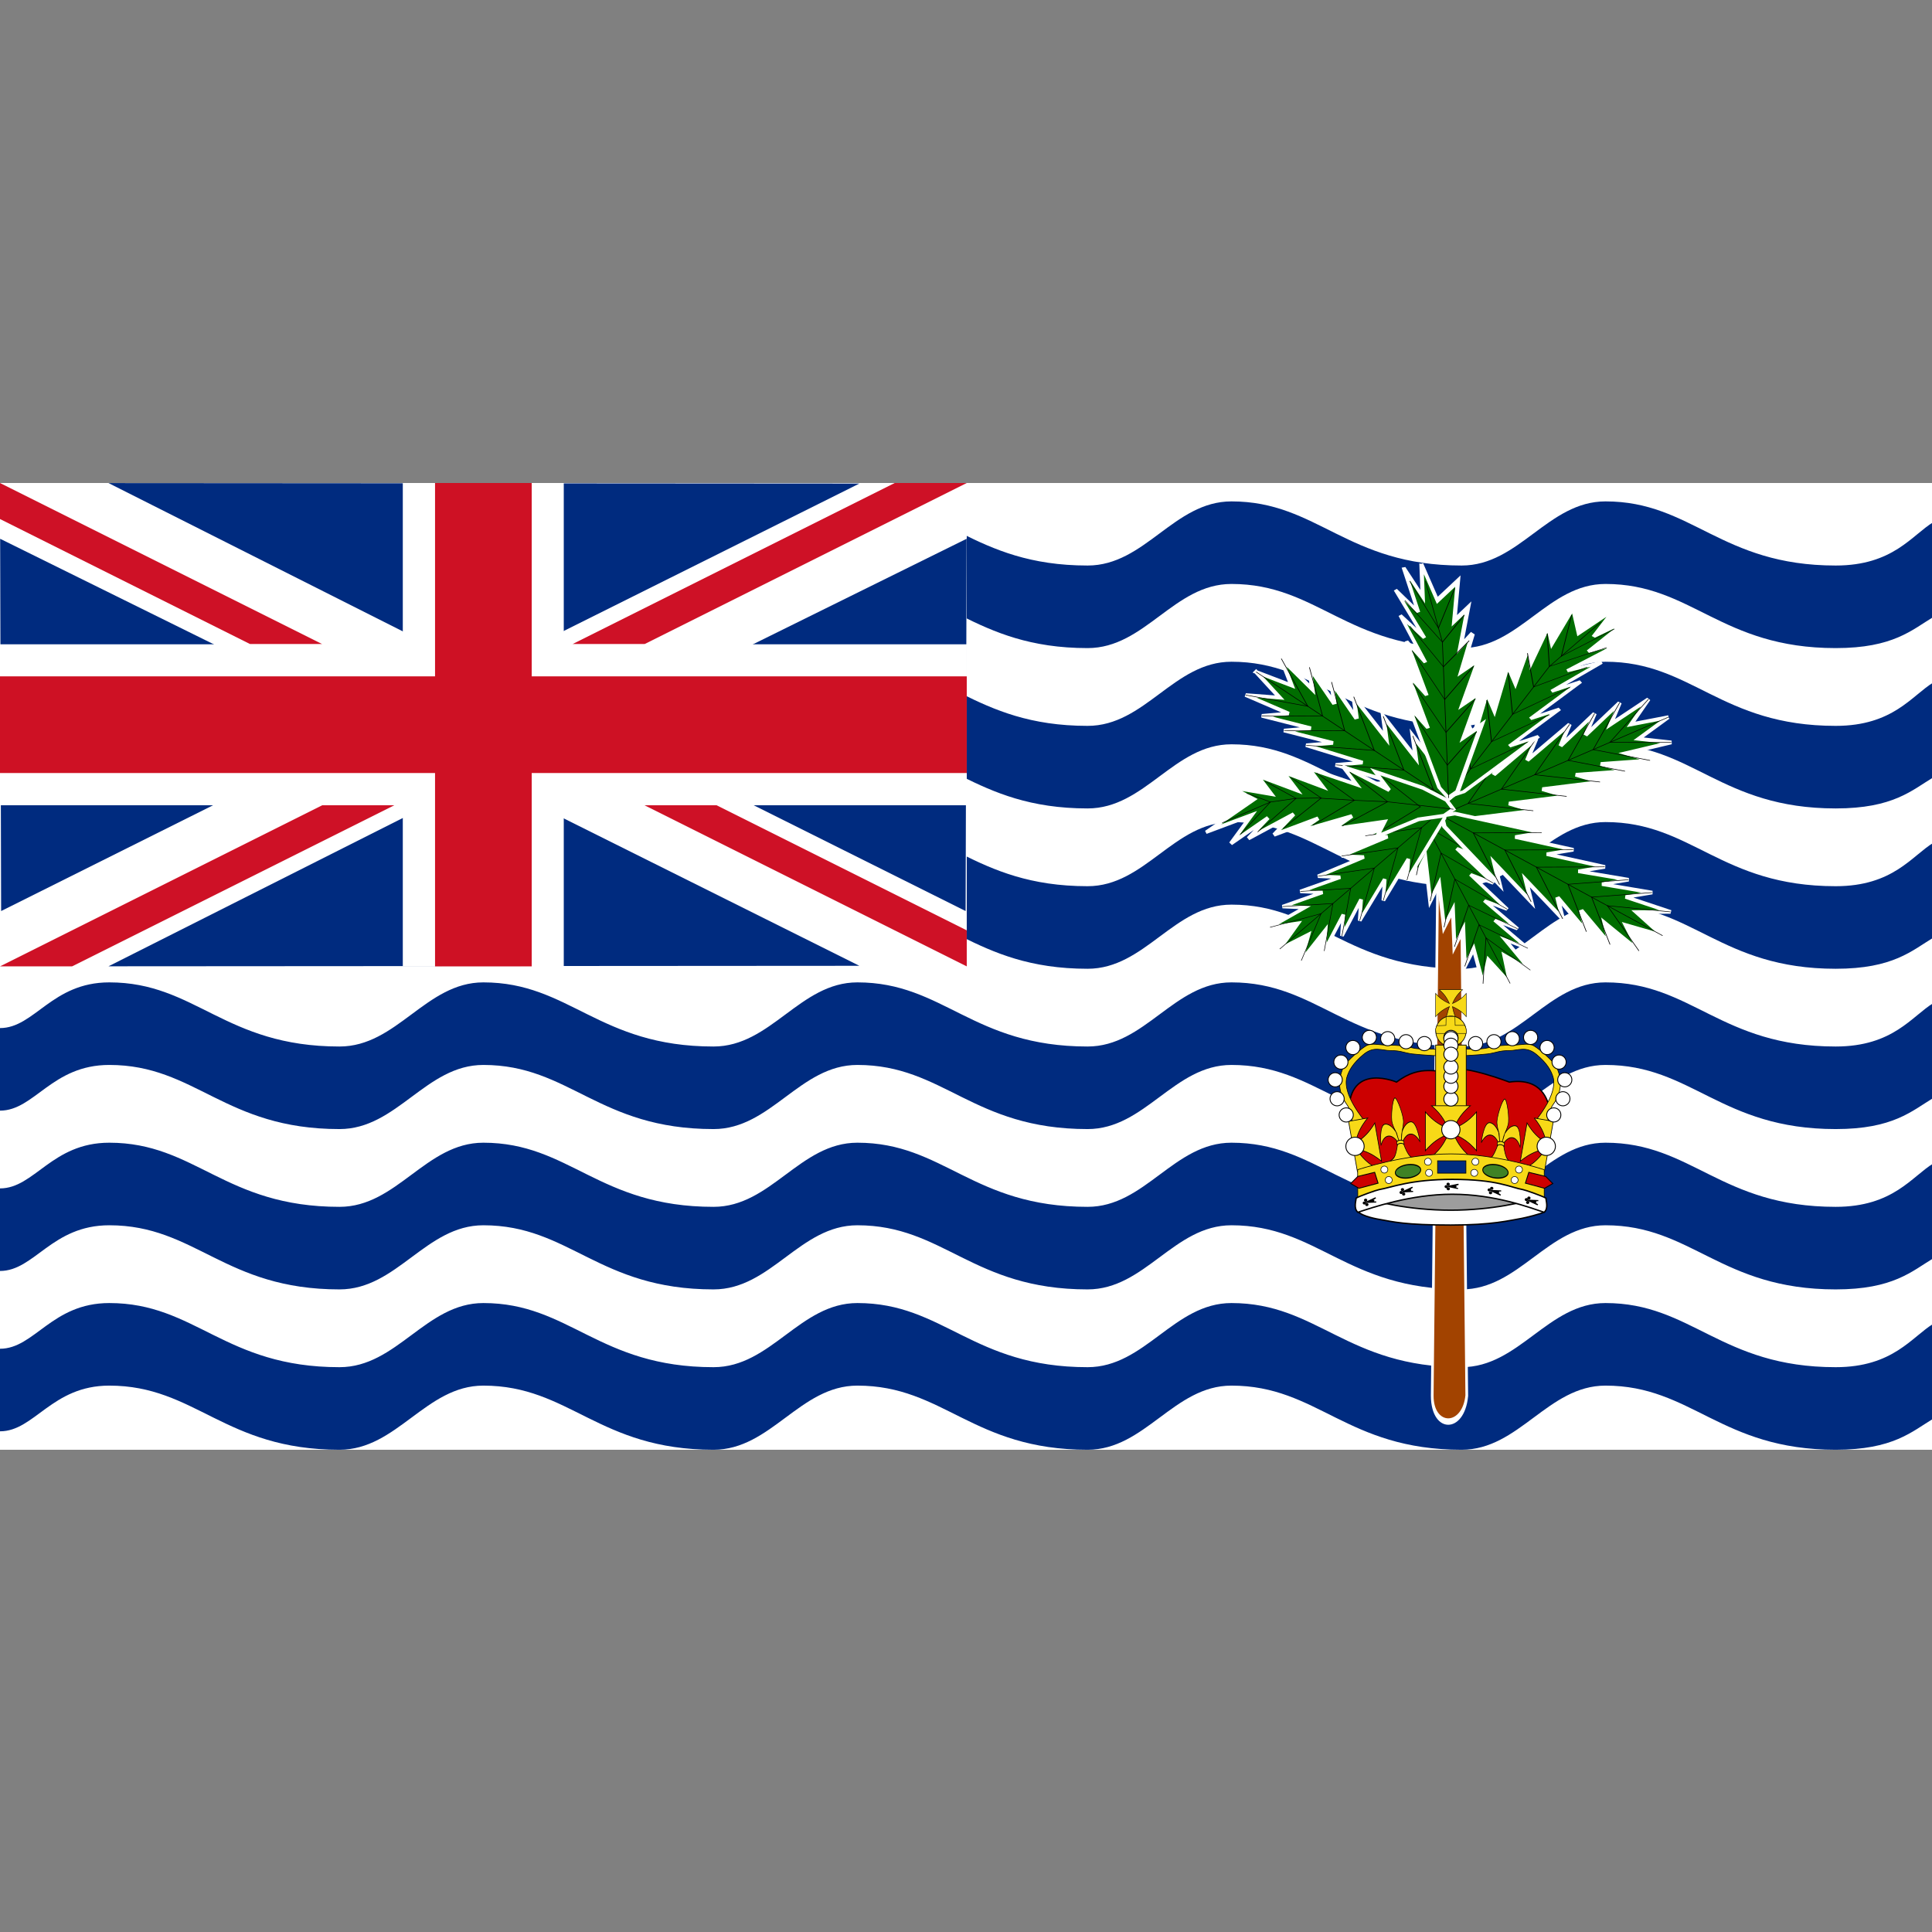 <svg xmlns="http://www.w3.org/2000/svg" xmlns:xlink="http://www.w3.org/1999/xlink" viewBox="0 0 256 256"><rect x="0" y="0" width="256" height="256" fill="#808080" stroke="none"/><defs><path id="0" d="m496.06 549.21l17.717 70.866 35.433-53.15-17.717 88.58 35.433-35.433-35.433 88.58 35.433-35.433-35.433 88.58 35.433-35.433-35.433 106.3 35.433-35.433-35.433 106.3 35.433-35.433-35.433 106.3-17.716 53.15-17.717 17.72-17.717-17.72-17.716-53.15-35.433-106.3 35.433 35.433-35.433-106.3 35.433 35.433-35.433-106.3 35.433 35.433-35.433-88.58 35.433 35.433-35.433-88.58 35.433 35.433-17.717-88.58 35.433 53.15 17.717-70.866z" stroke-width="8.25" fill-rule="evenodd" stroke="#fff" fill="#006d00"/><path id="1" d="m425.2 868.11l70.866 106.3 70.866-106.3" stroke="#000" stroke-width="1.25" fill-rule="evenodd" fill="none"/><path id="2" d="m425.2 726.38l70.866 106.3 70.866-106.3" stroke="#000" stroke-width="1.25" fill-rule="evenodd" fill="none"/><path id="3" d="m425.2 620.08l70.866 88.58 70.866-88.58" stroke="#000" stroke-width="1.25" fill-rule="evenodd" fill="none"/><path id="4" d="m496.06 549.21v496.07" stroke="#000" stroke-width="1.25" fill-rule="evenodd" fill="none"/><path id="5" d="m425.2 673.23l70.866 88.58 70.866-88.58" stroke="#000" stroke-width="1.25" fill-rule="evenodd" fill="none"/><path id="6" d="m425.2 797.24l70.866 106.3 70.866-106.3" stroke="#000" stroke-width="1.25" fill-rule="evenodd" fill="none"/><path id="7" d="m126.2 214.7c0 2.363-1.915 4.278-4.278 4.278-2.363 0-4.278-1.915-4.278-4.278 0-2.363 1.915-4.278 4.278-4.278 2.363 0 4.278 1.915 4.278 4.278z" stroke-width=".7" stroke="#000" fill-rule="evenodd" fill="#fff"/><path id="8" d="m143.57 136.29c.004 5.723-4.635 10.364-10.357 10.364-5.723 0-10.361-4.641-10.357-10.364-.004-5.723 4.635-10.364 10.357-10.364 5.723 0 10.361 4.641 10.357 10.364z" stroke="#000" fill-rule="evenodd" fill="#fff"/><path id="9" d="m115.51 301.56c0 1.034-.838 1.872-1.872 1.872-1.034 0-1.872-.838-1.872-1.872 0-1.034.838-1.872 1.872-1.872 1.034 0 1.872.838 1.872 1.872z" stroke-width="1.6" stroke="#000" fill-rule="evenodd"/><path id="A" d="m113.52 303.67l8.526-3.166-4.185 2.392 2.686-.083-2.492 1.169 4 .275-8.536-.587z" stroke="#000" fill-rule="evenodd"/><path id="B" d="m2.02 723.05c0 6.696-5.426 12.12-12.12 12.12-6.696 0-12.12-5.428-12.12-12.12-0-6.696 5.426-12.12 12.12-12.12 6.696 0 12.12 5.428 12.12 12.12z" stroke-width="1.5" stroke="#000" fill-rule="evenodd" fill="#fff"/></defs><g transform="matrix(.427 0 0 .427 0 64)"><path fill="#fff" fill-rule="evenodd" d="m0 0h600v300h-600z"/><path d="m600 260.88c-6.723 4.045-12.499 13.497-30.36 13.497-35.711 0-44.642-19.901-71.43-19.901-17.856 0-26.784 19.901-44.641 19.901-35.714 0-44.643-19.901-71.43-19.901-17.857 0-26.786 19.901-44.643 19.901-35.714 0-44.643-19.901-71.43-19.901-17.857 0-26.786 19.901-44.643 19.901-35.714 0-44.643-19.901-71.43-19.901-17.858 0-26.786 19.901-44.643 19.901-35.714 0-44.644-19.901-71.43-19.901-17.857 0-23.21 14.181-33.929 14.181v25.621c10.714 0 16.07-14.181 33.929-14.181 26.785 0 35.715 19.901 71.43 19.901 17.857 0 26.785-19.901 44.643-19.901 26.785 0 35.714 19.901 71.43 19.901 17.857 0 26.786-19.901 44.643-19.901 26.786 0 35.714 19.901 71.43 19.901 17.857 0 26.786-19.901 44.643-19.901 26.786 0 35.714 19.901 71.43 19.901 17.857 0 26.786-19.901 44.641-19.901 26.786 0 35.717 19.901 71.43 19.901 17.86 0 23.637-5.64 30.36-9.684v-29.434" id="C" fill="#002b7f" fill-rule="evenodd"/><use height="300" transform="translate(0 49.753)" width="600" xlink:href="#D"/><use height="300" id="D" transform="translate(0-99.51)" width="600" xlink:href="#C"/><path d="m266.07 130.84c26.786 0 35.714 19.901 71.43 19.901 17.857 0 26.786-19.901 44.643-19.901 26.786 0 35.714 19.901 71.43 19.901 17.857 0 26.786-19.901 44.641-19.901 26.786 0 35.717 19.901 71.43 19.901 17.86 0 23.637-5.64 30.36-9.684v-29.434c-6.723 4.045-12.499 13.497-30.36 13.497-35.711 0-44.642-19.901-71.43-19.901-17.856 0-26.784 19.901-44.641 19.901-35.714 0-44.643-19.901-71.43-19.901-17.857 0-26.786 19.901-44.643 19.901-35.714 0-44.643-19.901-71.43-19.901" id="E" fill="#002b7f" fill-rule="evenodd"/><use height="300" transform="translate(0-49.754)" width="600" xlink:href="#E"/><use height="300" transform="translate(0-99.51)" width="600" xlink:href="#E"/><g transform="matrix(.5 0 0 .5 0 154.72)"><path id="G" fill="#fff" fill-rule="evenodd" d="m0-309.44h600v300h-600z"/><path d="m-238.29 473.04l-.214-94.3 81.77 46.964-81.56 47.34" id="H" transform="matrix(2.849 0 0 2.45 679.59-1202.73)" fill="#002b7f" fill-rule="evenodd"/><use height="600" transform="matrix(-1 0 0 1 600 0)" width="600" xlink:href="#H"/><use height="600" id="I" transform="matrix(0-.502 2.017 0 621.65-9.444)" width="600" xlink:href="#H"/><use height="600" transform="matrix(1 0 0-1 0-318.89)" width="600" xlink:href="#I"/></g><g fill="#ce1126" fill-rule="evenodd"><path d="m177.64 50h22.36l100-50h-22.36l-100 50"/><path d="m0 0v11.18l77.64 38.82h22.36l-100-50"/><path d="m300 150v-11.18l-77.64-38.82h-22.36l100 50"/><path d="m0 150h22.36l100-50h-22.36l-100 50"/></g><g transform="scale(.5)"><use height="300" id="J" transform="matrix(1 0 0 .333 0 203.15)" width="600" xlink:href="#G"/><use height="300" transform="matrix(0 .5-1 0 450 0)" width="600" xlink:href="#J"/></g><rect height="30" id="F" rx="0" width="300" y="60" fill="#ce1124" fill-rule="evenodd"/><use height="300" transform="matrix(0 .5-1 0 225 0)" width="600" xlink:href="#F"/><g><g transform="scale(.605)"><path d="m814.96-301.18l-17.717 708.66c0 37.3 80.1 37.3 88.58 0l-17.717-708.66h-53.15z" transform="matrix(.2 0 0 .475 575.17 274.56)" fill="#a24300" fill-rule="evenodd" stroke="#fff" stroke-width="6.935"/><g transform="matrix(.725 0 0 .623 202.06 41.43)"><g transform="matrix(-.315.105-.138-.303 1021.74 459.84)"><use xlink:href="#0"/><path d="m496.06 549.21v496.07" fill="none" fill-rule="evenodd" stroke="#000" stroke-width="1.25"/><use xlink:href="#1"/><path d="m425.2 797.24l70.866 106.3 70.866-106.3" fill="none" fill-rule="evenodd" stroke="#000" stroke-width="1.25"/><use xlink:href="#2"/><path d="m425.2 673.23l70.866 88.58 70.866-88.58" fill="none" fill-rule="evenodd" stroke="#000" stroke-width="1.25"/><use xlink:href="#3"/><path d="m442.91 566.93l53.15 106.3 53.15-106.3" fill="none" fill-rule="evenodd" stroke="#000" stroke-width="1.25"/></g><g transform="matrix(.237-.282.295.228 330.38 103.72)"><use xlink:href="#0"/><use xlink:href="#4"/><use xlink:href="#1"/><path d="m425.2 797.24l70.866 106.3 70.866-106.3" fill="none" fill-rule="evenodd" stroke="#000" stroke-width="1.25"/><use xlink:href="#2"/><use xlink:href="#5"/><use xlink:href="#3"/><path d="m442.91 566.93l53.15 106.3 53.15-106.3" fill="none" fill-rule="evenodd" stroke="#000" stroke-width="1.25"/></g><g transform="matrix(.152.335-.333.167 1008.99-131.56)"><use xlink:href="#0"/><use xlink:href="#4"/><use xlink:href="#1"/><use xlink:href="#6"/><use xlink:href="#2"/><use xlink:href="#5"/><use xlink:href="#3"/><path d="m442.91 566.93l53.15 106.3 53.15-106.3" fill="none" fill-rule="evenodd" stroke="#000" stroke-width="1.25"/></g><g transform="matrix(-.21.302-.315-.199 1141.36 167.58)"><g transform="translate(177.17-224.05)"><use xlink:href="#0"/><use xlink:href="#4"/><use xlink:href="#1"/><use xlink:href="#6"/><use xlink:href="#2"/><use xlink:href="#5"/><use xlink:href="#3"/></g><path d="m442.91 566.93l53.15 106.3 53.15-106.3" transform="translate(177.17-224.05)" fill="none" fill-rule="evenodd" stroke="#000" stroke-width="1.25" id="K"/></g><g transform="matrix(-.208-.258.236-.235 689.99 567.28)"><g transform="translate(177.17-224.05)"><use xlink:href="#0"/><use xlink:href="#4"/><use xlink:href="#1"/><use xlink:href="#6"/><use xlink:href="#2"/><use xlink:href="#5"/><use xlink:href="#3"/></g><use xlink:href="#K"/></g><g transform="matrix(-.362-.099-.21.318 1222.41-24.23)"><path d="m460.63 549.21l28.643 70.866 42.22-53.15-10.184 88.58 27.9-35.433-17.716 88.58 25.25-35.433-25.25 88.58 35.433-35.433-35.433 106.3 35.433-35.433-35.433 106.3 35.433-35.433-35.433 106.3-17.716 53.15-17.717 17.72-17.717-17.72-17.716-53.15-35.433-106.3 35.433 35.433-35.433-106.3 35.433 35.433-35.433-106.3 35.433 35.433-45.617-88.58 45.617 35.433-53.15-88.58 42.966 35.433-25.25-88.58 35.433 53.15v-70.866z" transform="translate(283.46-124.02)" fill="#006d00" fill-rule="evenodd" stroke="#fff" stroke-width="8.25" id="L"/><path d="m467.21 584.65l28.855 124.02v336.62" transform="translate(283.46-124.02)" fill="none" fill-rule="evenodd" stroke="#000" stroke-width="1.25" id="M"/><path d="m436.23 885.83l59.833 88.58 60.682-88.58" transform="translate(283.46-124.02)" fill="none" fill-rule="evenodd" stroke="#000" stroke-width="1.25" id="N"/><path d="m434.53 814.96l61.53 88.58 60.682-88.58" transform="translate(283.46-124.02)" fill="none" fill-rule="evenodd" stroke="#000" stroke-width="1.25" id="O"/><path d="m435.38 744.1l60.682 88.58 59.833-88.58" transform="translate(283.46-124.02)" fill="none" fill-rule="evenodd" stroke="#000" stroke-width="1.25" id="P"/><path d="m432.83 690.95l63.23 70.866 53.15-70.866" transform="translate(283.46-124.02)" fill="none" fill-rule="evenodd" stroke="#000" stroke-width="1.25" id="Q"/><path d="m425.2 637.8l70.866 70.865 45.41-70.865" transform="translate(283.46-124.02)" fill="none" fill-rule="evenodd" stroke="#000" stroke-width="1.25" id="R"/><path d="m436.12 593.24l53.15 86.89 35.33-95.48" transform="translate(283.46-124.02)" fill="none" fill-rule="evenodd" stroke="#000" stroke-width="1.25" id="S"/></g><g transform="matrix(.361.104.013.381 452.76-239.27)"><use xlink:href="#L"/><use xlink:href="#M"/><use xlink:href="#N"/><use xlink:href="#O"/><use xlink:href="#P"/><use xlink:href="#Q"/><use xlink:href="#R"/><use xlink:href="#S"/></g><g transform="matrix(.046-.365.326.065 386 315.21)" fill-rule="evenodd"><path d="m354.33 531.5l88.58 88.58 17.716-53.15v88.58l35.433-35.433-17.716 88.58 35.432-35.434-17.716 88.58 35.433-35.433-17.716 106.3 35.433-35.433-35.433 106.3 35.433-35.433-17.717 106.3-17.716 53.15-17.717 17.72-17.717-17.72-17.716-53.15-53.15-82.29 35.434 11.429-35.433-106.3 35.433 35.433-53.15-106.3 35.433 35.433-53.15-88.58 53.15 35.434-70.866-88.58 53.15 35.433-70.866-70.866 70.866 35.433-53.15-88.58z" fill="#006d00" stroke="#fff" stroke-width="8.25"/><g fill="none" stroke="#000" stroke-width="1.25"><path d="m378.96 560.01l63.952 95.5 17.716 53.15 8.859 45.2 8.858 78.81 9.315 70.866 8.401 141.74"/><path d="m425.2 903.54l63.67 70.866 50.749-88.58"/><path d="m417.08 814.96l70.58 88.58 50.75-88.58"/><path d="m407.48 752.44l70.867 80.24 45.948-88.58"/><path d="m372.05 637.8l88.58 70.866 25.831-70.866"/><path d="m360.62 602.36l82.3 53.15 10.515-53.15"/><path d="m389.76 690.95l81.09 70.866 33.946-70.866"/></g></g></g></g><g transform="matrix(.253 0 0 .253 412 157.18)"><g stroke="#000"><path d="m52.5 257.67l98.54-17.68 102.64 17.68-47.626 19.802-87.86 1.414-65.69-21.22z" fill="#9d9d9d" fill-rule="evenodd" stroke-width="1.01"/><path d="m151.79 98.45c-17.224 5.987-36.3-8.425-67.36 15.09 0 0-54.14-23.16-58.26 30.371-.165 2.168 8.57 15.223 9.786 14.29 6.804-5.224-3.23 5.073-3.23 6.56 0 1.5.998 2.333 1.335 2.994.331.667 1.163 1.665 1.328 4.494.165 2.829-6.137 10.544-3.473 13.373 2.657 2.829 2.822 10.984 2.822 13.31 0 2.326 1.665 8.816 2.829 10.151 1.163 1.328 3.159 4.653 3.159 7.482 0 2.829 1.163 10.647.661 12.637-.496 1.996 2.994 4.494 6.159 5.492 3.159.998 43.935 1.706 101.16.708 57.23-.998 76.33 8.06 99.97-.543 3.655-1.328 4.322-4.322 3.992-5.988-.337-1.659 0-6.979.998-8.314.998-1.329 7.653-11.976 6.318-13.971 1.256-1.134 10.589 5.39 4.645-.435-1.524-1.494.853-17.216 1.673-20.528.826-3.318 2.096-9.55 3.621-10.707 1.532-1.157-2.598-5.488-2.306-6.27.299-.788 1.411-3.229 2.962-4.341 0 0 2.886-13.526 1.106-20.18-1.767-6.655-8.269-36.583-48.861-30.589 0 0-54.34-20.9-71.05-15.09z" fill="#c00" stroke-width="1.629"/></g><g><g transform="matrix(1.086 0 0 1.086 6.915 26.11)"><g><g><g><g stroke-width="1.241"><g transform="matrix(.497-.045.089.727 44.7 100.54)"><path d="m49.75.125c-5.093.89-15.16 29.25-12.609 38.75 1.763 6.58 4.498 11.12 6.05 13.906-3.404-4.686-11.382-13.75-22.25-13.75-13.663 0-15.43 29.948-15.09 31.875 0.0.007-0.0.025 0 .031.002.005.03.027.031.031.002-0.0.029 0.0.031 0 .613-.714 6.141-13.09 19.656-13.09 8.896 0 15.829 7.04 18.375 10.03-0.0.944.023 1.858.031 2.781-2 2.828-3.281 9.531-9.469 17.969-7.477 10.195-30.371 11.241-34.22 11.344.971 0 37.525 0 49.53 0 .047 0 .109.003.156 0 .022.002.04-0.0.063 0 .047.003.109 0 .156 0 12.01 0 48.561 0 49.53 0-3.847-.103-27.18-1.148-34.656-11.344-6.188-8.438-7.03-15.14-9.03-17.969.008-.923.032-1.837.031-2.781 2.546-2.996 9.479-10.03 18.375-10.03 13.515 0 19.04 12.379 19.656 13.09.002 0.0.03-0.0.031 0 .002-.004.03-.026.031-.031 0-.006-0-.024 0-.031.337-1.927-1.431-31.875-15.09-31.875-10.868 0-18.846 9.06-22.25 13.75 1.549-2.787 4.29-8.575 5.719-13.906 2.587-9.656-7.44-38.743-12.531-38.75-.08 0-.169-.014-.25 0zm-6.438 52.844c.352.49.662.912.906 1.281.005.008.542 2.977.547 2.984-.002.064 2.627 10.186 2.625 10.25-.264-.392-3.737-13.915-4.078-14.515zm13.375 0c-.341.6-4.03 14.12-4.297 14.515-.002-.064 3.393-13.14 3.39-13.203 0-.011-.437 2.964-.437 2.953.244-.369.991-3.775 1.344-4.265z" fill="#f7d917" fill-rule="evenodd" stroke="#000" stroke-width="1.241"/><path d="m42 67.58c0 0 4-1.859 8-1.859 4 0 8 1.859 8 1.859v4.953c0 0-4-1.859-8-1.859-4 0-8 1.859-8 1.859v-4.953z" fill="#f7d917" fill-rule="evenodd" stroke="#000" stroke-width="1.241" id="U"/></g><g transform="matrix(.495.06-.064.73 168.92 96.59)"><path d="m49.75.125c-5.093.89-15.16 29.25-12.609 38.75 1.763 6.58 4.498 11.12 6.05 13.906-3.404-4.686-11.382-13.75-22.25-13.75-13.663 0-15.43 29.948-15.09 31.875 0.0.007-0.0.025 0 .031.002.005.03.027.031.031.002-0.0.029 0.0.031 0 .613-.714 6.141-13.09 19.656-13.09 8.896 0 15.829 7.04 18.375 10.03-0.0.944.023 1.858.031 2.781-2 2.828-3.281 9.531-9.469 17.969-7.477 10.195-30.371 11.241-34.22 11.344.971 0 37.525 0 49.53 0 .047 0 .109.003.156 0 .022.002.04-0.0.063 0 .047.003.109 0 .156 0 12.01 0 48.561 0 49.53 0-3.847-.103-27.18-1.148-34.656-11.344-6.188-8.438-7.03-15.14-9.03-17.969.008-.923.032-1.837.031-2.781 2.546-2.996 9.479-10.03 18.375-10.03 13.515 0 19.04 12.379 19.656 13.09.002 0.0.03-0.0.031 0 .002-.004.03-.026.031-.031 0-.006-0-.024 0-.031.337-1.927-1.431-31.875-15.09-31.875-10.868 0-18.846 9.06-22.25 13.75 1.549-2.787 4.29-8.575 5.719-13.906 2.587-9.656-7.44-38.743-12.531-38.75-.08 0-.169-.014-.25 0zm-6.438 52.844c.352.49.662.912.906 1.281.005.008.542 2.977.547 2.984-.002.064 2.627 10.186 2.625 10.25-.264-.392-3.737-13.915-4.078-14.515zm13.375 0c-.341.6-4.03 14.12-4.297 14.515-.002-.064 3.393-13.14 3.39-13.203 0-.011-.437 2.964-.437 2.953.244-.369.991-3.775 1.344-4.265z" fill="#f7d917" fill-rule="evenodd" stroke="#000" stroke-width="1.241"/><use xlink:href="#U"/></g></g><g fill="#f7d917" fill-rule="evenodd" stroke="#000"><g stroke-width=".715"><path d="m24.308 134.56l9.69-11.814c0 0 .904 1.168 0 0-19.866-25.681-20.87-40.41-18.634-47.876 2.236-7.461 6.708-15.544 18.634-25.493 11.926-9.948 20.16-4.419 31.34-4.419 11.181 0 14.162 2.487 23.852 3.731 9.69 1.244 35.778 2.487 35.778 2.487v-6.839c0 0 1.029.192 0 0-11.519-2.147-26.09 0-35.778-2.487-9.69-2.487-17.889-3.109-28.324-3.109-10.435 0-17.92-3.042-24.628 1.31-6.708 4.352-14.907 11.814-20.87 18.03-5.963 6.218-8.944 18.653-8.199 26.736.745 8.08 3.727 14.922 8.199 21.14 4.472 6.218 3.727 11.192 5.218 15.544 1.491 4.352 3.727 13.679 3.727 13.06z"/><path d="m239.25 134.56l-9.69-11.814c0 0-.904 1.168 0 0 19.866-25.681 20.87-40.41 18.634-47.876-2.236-7.461-6.708-15.544-18.634-25.493-11.926-9.948-20.16-4.419-31.34-4.419-11.181 0-14.162 2.487-23.852 3.731-9.69 1.244-35.778 2.487-35.778 2.487v-6.839c0 0-1.029.192 0 0 11.519-2.147 26.09 0 35.778-2.487 9.69-2.487 17.889-3.109 28.324-3.109 10.435 0 17.92-3.042 24.628 1.31 6.708 4.352 14.907 11.814 20.87 18.03 5.963 6.218 8.944 18.653 8.199 26.736-.745 8.08-3.727 14.922-8.199 21.14-4.472 6.218-3.727 11.192-5.218 15.544-1.491 4.352-3.727 13.679-3.727 13.06z"/></g><path stroke-width=".835" d="m115.55 38.701h34.564v70.894h-34.564z"/><g transform="translate(0-8)"><path d="m119.68-15.799c0 0 3.72 3.03 6.576 6.922 2.855 3.893 4.845 8.652 4.845 8.652 0 0-4.759-1.99-8.652-4.845-3.893-2.855-6.922-6.576-6.922-6.576v26.302c0 0 3.03-3.72 6.922-6.576 3.893-2.855 8.652-4.845 8.652-4.845 0 0-1.533 3.927-2.524 8.652-.891 4.251-8.183 14.06-8.183 14.06l21.302 1.429c0 0-3.542-11.243-4.968-15.493-1.536-4.577-2.167-8.652-2.167-8.652 0 0 4.759 1.99 8.652 4.845 3.893 2.855 6.922 6.576 6.922 6.576v-26.302c0 0-3.03 3.72-6.922 6.576-3.893 2.855-8.652 4.845-8.652 4.845 0 0 1.99-4.759 4.845-8.652 2.855-3.893 6.576-6.922 6.576-6.922h-26.302z" stroke-width=".5"/><path d="m150 23.08c.005 9.471-7.672 17.15-17.14 17.15-9.471 0-17.15-7.68-17.14-17.15-.005-9.471 7.672-17.15 17.14-17.15 9.471 0 17.15 7.68 17.14 17.15z" transform="translate(-.022 8)" stroke-width=".75"/><path d="m116.07 33.535h34.1c0 0 .494-6.596-1.974-9.06-2.379 0-10.594 0-10.594 0l-.179-9.888h-3.945-6.097l-.179 9.888c0 0-7.127.357-10.411.357-1.489 4.04-1.259 4.381-1.259 4.381l.536 4.326z" stroke-width=".5"/></g><g stroke-width=".75"><path d="m110.88 107.22c0 0 6.212 5.056 10.979 11.557 4.767 6.501 8.09 14.446 8.09 14.446 0 0-7.945-3.323-14.446-8.09-6.501-4.767-11.557-10.979-11.557-10.979v43.916c0 0 5.056-6.212 11.557-10.979 6.501-4.767 14.446-8.09 14.446-8.09 0 0-3.323 7.945-8.09 14.446-4.767 6.501-10.979 11.557-10.979 11.557h43.916c0 0-6.212-5.056-10.979-11.557-4.767-6.501-8.09-14.446-8.09-14.446 0 0 7.945 3.323 14.446 8.09 6.501 4.767 11.557 10.979 11.557 10.979v-43.916c0 0-5.056 6.212-11.557 10.979-6.501 4.767-14.446 8.09-14.446 8.09 0 0 3.323-7.945 8.09-14.446 4.767-6.501 10.979-11.557 10.979-11.557h-43.916z"/><path d="m27.24 181.78l21.625-3.813c0 0-6.995-3.901-12.819-9.475-5.824-5.574-10.476-12.822-10.476-12.822 0 0 8.402 1.892 15.631 5.458 7.23 3.566 13.288 8.805 13.288 8.805l-7.626-43.25c0 0-3.901 6.995-9.475 12.819-5.574 5.824-12.822 10.476-12.822 10.476 0 0 1.892-8.402 5.458-15.631 3.566-7.23 8.805-13.288 8.805-13.288l-21.625 3.813 10.03 56.907z"/><path d="m226.84 121.06c0 0 5.239 6.06 8.805 13.288 3.566 7.23 5.458 15.631 5.458 15.631 0 0-7.248-4.652-12.822-10.476-5.574-5.824-9.475-12.819-9.475-12.819l-7.626 43.25c0 0 6.06-5.239 13.288-8.805 7.23-3.566 15.631-5.458 15.631-5.458 0 0-4.652 7.248-10.476 12.822-5.824 5.574-12.819 9.475-12.819 9.475l21.625 3.813 10.03-56.907-21.625-3.813z"/></g></g></g><path d="m27.464 179.53l.15 31.507c0 0 52.648-17.928 105.3-17.928 52.648 0 105.3 17.928 105.3 17.928v-31.507c0 0-52.686-17.928-105.37-17.928-52.686 0-105.37 17.928-105.37 17.928z" fill="#f7d917" fill-rule="evenodd" stroke="#000" stroke-width=".75"/></g><g><use transform="matrix(.661 0 0 .661 21.246-360.32)" xlink:href="#B"/><use transform="matrix(.661 0 0 .661 10.965-378.6)" xlink:href="#B"/><use transform="matrix(.661 0 0 .661 8.822-400.03)" xlink:href="#B"/><use transform="matrix(.661 0 0 .661 15.251-420.03)" xlink:href="#B"/><use transform="matrix(.661 0 0 .661 28.822-436.46)" xlink:href="#B"/><use transform="matrix(.661 0 0 .661 47.39-447.89)" xlink:href="#B"/><use transform="matrix(.661 0 0 .661 68.11-446.46)" xlink:href="#B"/><use transform="matrix(.661 0 0 .661 88.82-443.03)" xlink:href="#B"/><use transform="matrix(.661 0 0 .661 109.54-440.89)" xlink:href="#B"/><use transform="matrix(-.661 0 0 .661 242.32-360.32)" xlink:href="#B"/><use transform="matrix(-.661 0 0 .661 252.6-378.6)" xlink:href="#B"/><use transform="matrix(-.661 0 0 .661 254.74-400.03)" xlink:href="#B"/><use transform="matrix(-.661 0 0 .661 248.31-420.03)" xlink:href="#B"/><use transform="matrix(-.661 0 0 .661 234.74-436.46)" xlink:href="#B"/><use transform="matrix(-.661 0 0 .661 216.17-447.89)" xlink:href="#B"/><use transform="matrix(-.661 0 0 .661 195.45-446.46)" xlink:href="#B"/><use transform="matrix(-.661 0 0 .661 174.74-443.03)" xlink:href="#B"/><use transform="matrix(-.661 0 0 .661 154.03-440.89)" xlink:href="#B"/><g transform="translate(1.04)"><use transform="matrix(.661 0 0 .661 138.47-378.32)" xlink:href="#B"/><use transform="matrix(.661 0 0 .661 138.47-392.6)" xlink:href="#B"/><use transform="matrix(.661 0 0 .661 138.47-404.03)" xlink:href="#B"/><use transform="matrix(.661 0 0 .661 138.47-414.46)" xlink:href="#B"/><use transform="matrix(.661 0 0 .661 138.47-447.89)" xlink:href="#B"/><use transform="matrix(.661 0 0 .661 138.47-446.46)" xlink:href="#B"/><use transform="matrix(.661 0 0 .661 138.47-439.03)" xlink:href="#B"/><use transform="matrix(.661 0 0 .661 138.47-428.89)" xlink:href="#B"/></g></g></g><g><use transform="translate(-.457-2)" xlink:href="#8"/><use transform="translate(-108.71 16.786)" xlink:href="#8"/><use transform="translate(107.29 16.786)" xlink:href="#8"/></g></g><g><path fill="#002b7f" fill-rule="evenodd" stroke="#000" stroke-width=".841" d="m134.79 210.1h34.761v15.15h-34.761z"/><path d="m16.04 233.11c0 4.725-10.295 8.556-22.995 8.556-12.7 0-22.995-3.831-22.995-8.556 0-4.725 10.295-8.556 22.995-8.556 12.7 0 22.995 3.831 22.995 8.556z" transform="matrix(-.678-.069.024.958 195.48-.83)" fill="#3e8225" fill-rule="evenodd" stroke="#000" stroke-width="1.5" id="T"/><g fill="#c00" fill-rule="evenodd" stroke="#000" stroke-width="1.086"><path d="m36.937 229.28l-8.709 8.709 10.1 5.832 23.493-6.295-4.187-13.303-20.698 5.057z"/><path d="m267.41 229.28l8.709 8.709-10.1 5.832-23.493-6.295 4.187-13.303 20.698 5.057z"/></g><use transform="matrix(-1 0 0 1 304.34 0)" xlink:href="#T"/><use transform="translate(1.07-3.476)" xlink:href="#7"/><use transform="translate(2.406 10.16)" xlink:href="#7"/><use transform="translate(-52.41 6.15)" xlink:href="#7"/><use transform="translate(-47.06 18.984)" xlink:href="#7"/><use transform="matrix(-1 0 0 1 303.07-3.476)" xlink:href="#7"/><use transform="matrix(-1 0 0 1 301.74 10.16)" xlink:href="#7"/><use transform="matrix(-1 0 0 1 356.55 6.15)" xlink:href="#7"/><use transform="matrix(-1 0 0 1 351.2 18.984)" xlink:href="#7"/></g></g><g><path d="m238.54 280.6c3.267-.567 22.978-5.253 27.13-7.76-2.677-4.828-7.484-8.606-3.743-7.02 2.01.855 3.606-5.799-2.239-10.885-16.973 5.567-57.68 15.739-108.83 15.739-52.34 0-93.56-10.707-110.53-16.273-5.846 5.086-4.03 10.865-4.378 13.02-.003.017.004 2.724 1.07 4.879 5.754 6.251 24.394 9.332 27.662 9.899 15.352 2.666 30.705 6.698 86.15 6.698 51.29 0 72.37-5.636 87.72-8.302z" fill="#fff" stroke="#000" stroke-width="1.714"/><g transform="matrix(1.086 0 0 1.086-81.34-69.11)"><path d="m132.91 289.66c-3.01.523-22.15 7.3-25.969 9.61.003.014-.003.046 0 .061.325 1.989-3.321 11.251 2.063 15.935 15.632-5.127 59.53-20.405 106.63-20.405 48.21 0 88.14 15.278 103.77 20.405 5.384-4.684 1.737-13.946 2.063-15.935.003-.015-.003-.046 0-.061-3.821-2.309-22.959-9.09-25.969-9.61-14.14-2.456-28.772-11.586-79.83-11.586-47.24 0-68.62 9.131-82.76 11.586z" fill="#fff" stroke="#000" stroke-width="1.578"/><g transform="matrix(1.384-.143.156 1.268-86.63-64.755)"><path d="m115.51 301.56c0 1.034-.838 1.872-1.872 1.872-1.034 0-1.872-.838-1.872-1.872 0-1.034.838-1.872 1.872-1.872 1.034 0 1.872.838 1.872 1.872z" transform="matrix(.5 0 0 .5 56.864 150.9)" fill-rule="evenodd" stroke="#000" stroke-width="1.6"/><use transform="matrix(.5 0 0 .5 55.53 153.31)" xlink:href="#9"/><use transform="matrix(.5 0 0 .5 57.4 154.91)" xlink:href="#9"/><path d="m113.52 303.67l8.526-3.166-4.185 2.392 2.686-.083-2.492 1.169 4 .275-8.536-.587z" fill-rule="evenodd" stroke="#000"/></g><g transform="matrix(1.384-.143.156 1.268-45.03-76.66)"><use transform="matrix(.5 0 0 .5 56.864 150.9)" xlink:href="#9"/><use transform="matrix(.5 0 0 .5 55.53 153.31)" xlink:href="#9"/><use transform="matrix(.5 0 0 .5 57.4 154.91)" xlink:href="#9"/><use xlink:href="#A"/></g><g transform="matrix(1.378.192-.152 1.268 100.17-120.86)"><use transform="matrix(.5 0 0 .5 56.864 150.9)" xlink:href="#9"/><use transform="matrix(.5 0 0 .5 55.53 153.31)" xlink:href="#9"/><use transform="matrix(.5 0 0 .5 57.4 154.91)" xlink:href="#9"/><use xlink:href="#A"/></g><g transform="matrix(1.384.143.156-1.268 54.43 659.46)"><use transform="matrix(.5 0 0 .5 56.864 150.9)" xlink:href="#9"/><use transform="matrix(.5 0 0 .5 55.53 153.31)" xlink:href="#9"/><use transform="matrix(.5 0 0 .5 57.4 154.91)" xlink:href="#9"/><use xlink:href="#A"/></g><g transform="matrix(1.384.143.156-1.268 96.41 670.42)"><use transform="matrix(.5 0 0 .5 56.864 150.9)" xlink:href="#9"/><use transform="matrix(.5 0 0 .5 55.53 153.31)" xlink:href="#9"/><use transform="matrix(.5 0 0 .5 57.4 154.91)" xlink:href="#9"/><use xlink:href="#A"/></g></g></g></g></g></g></svg>